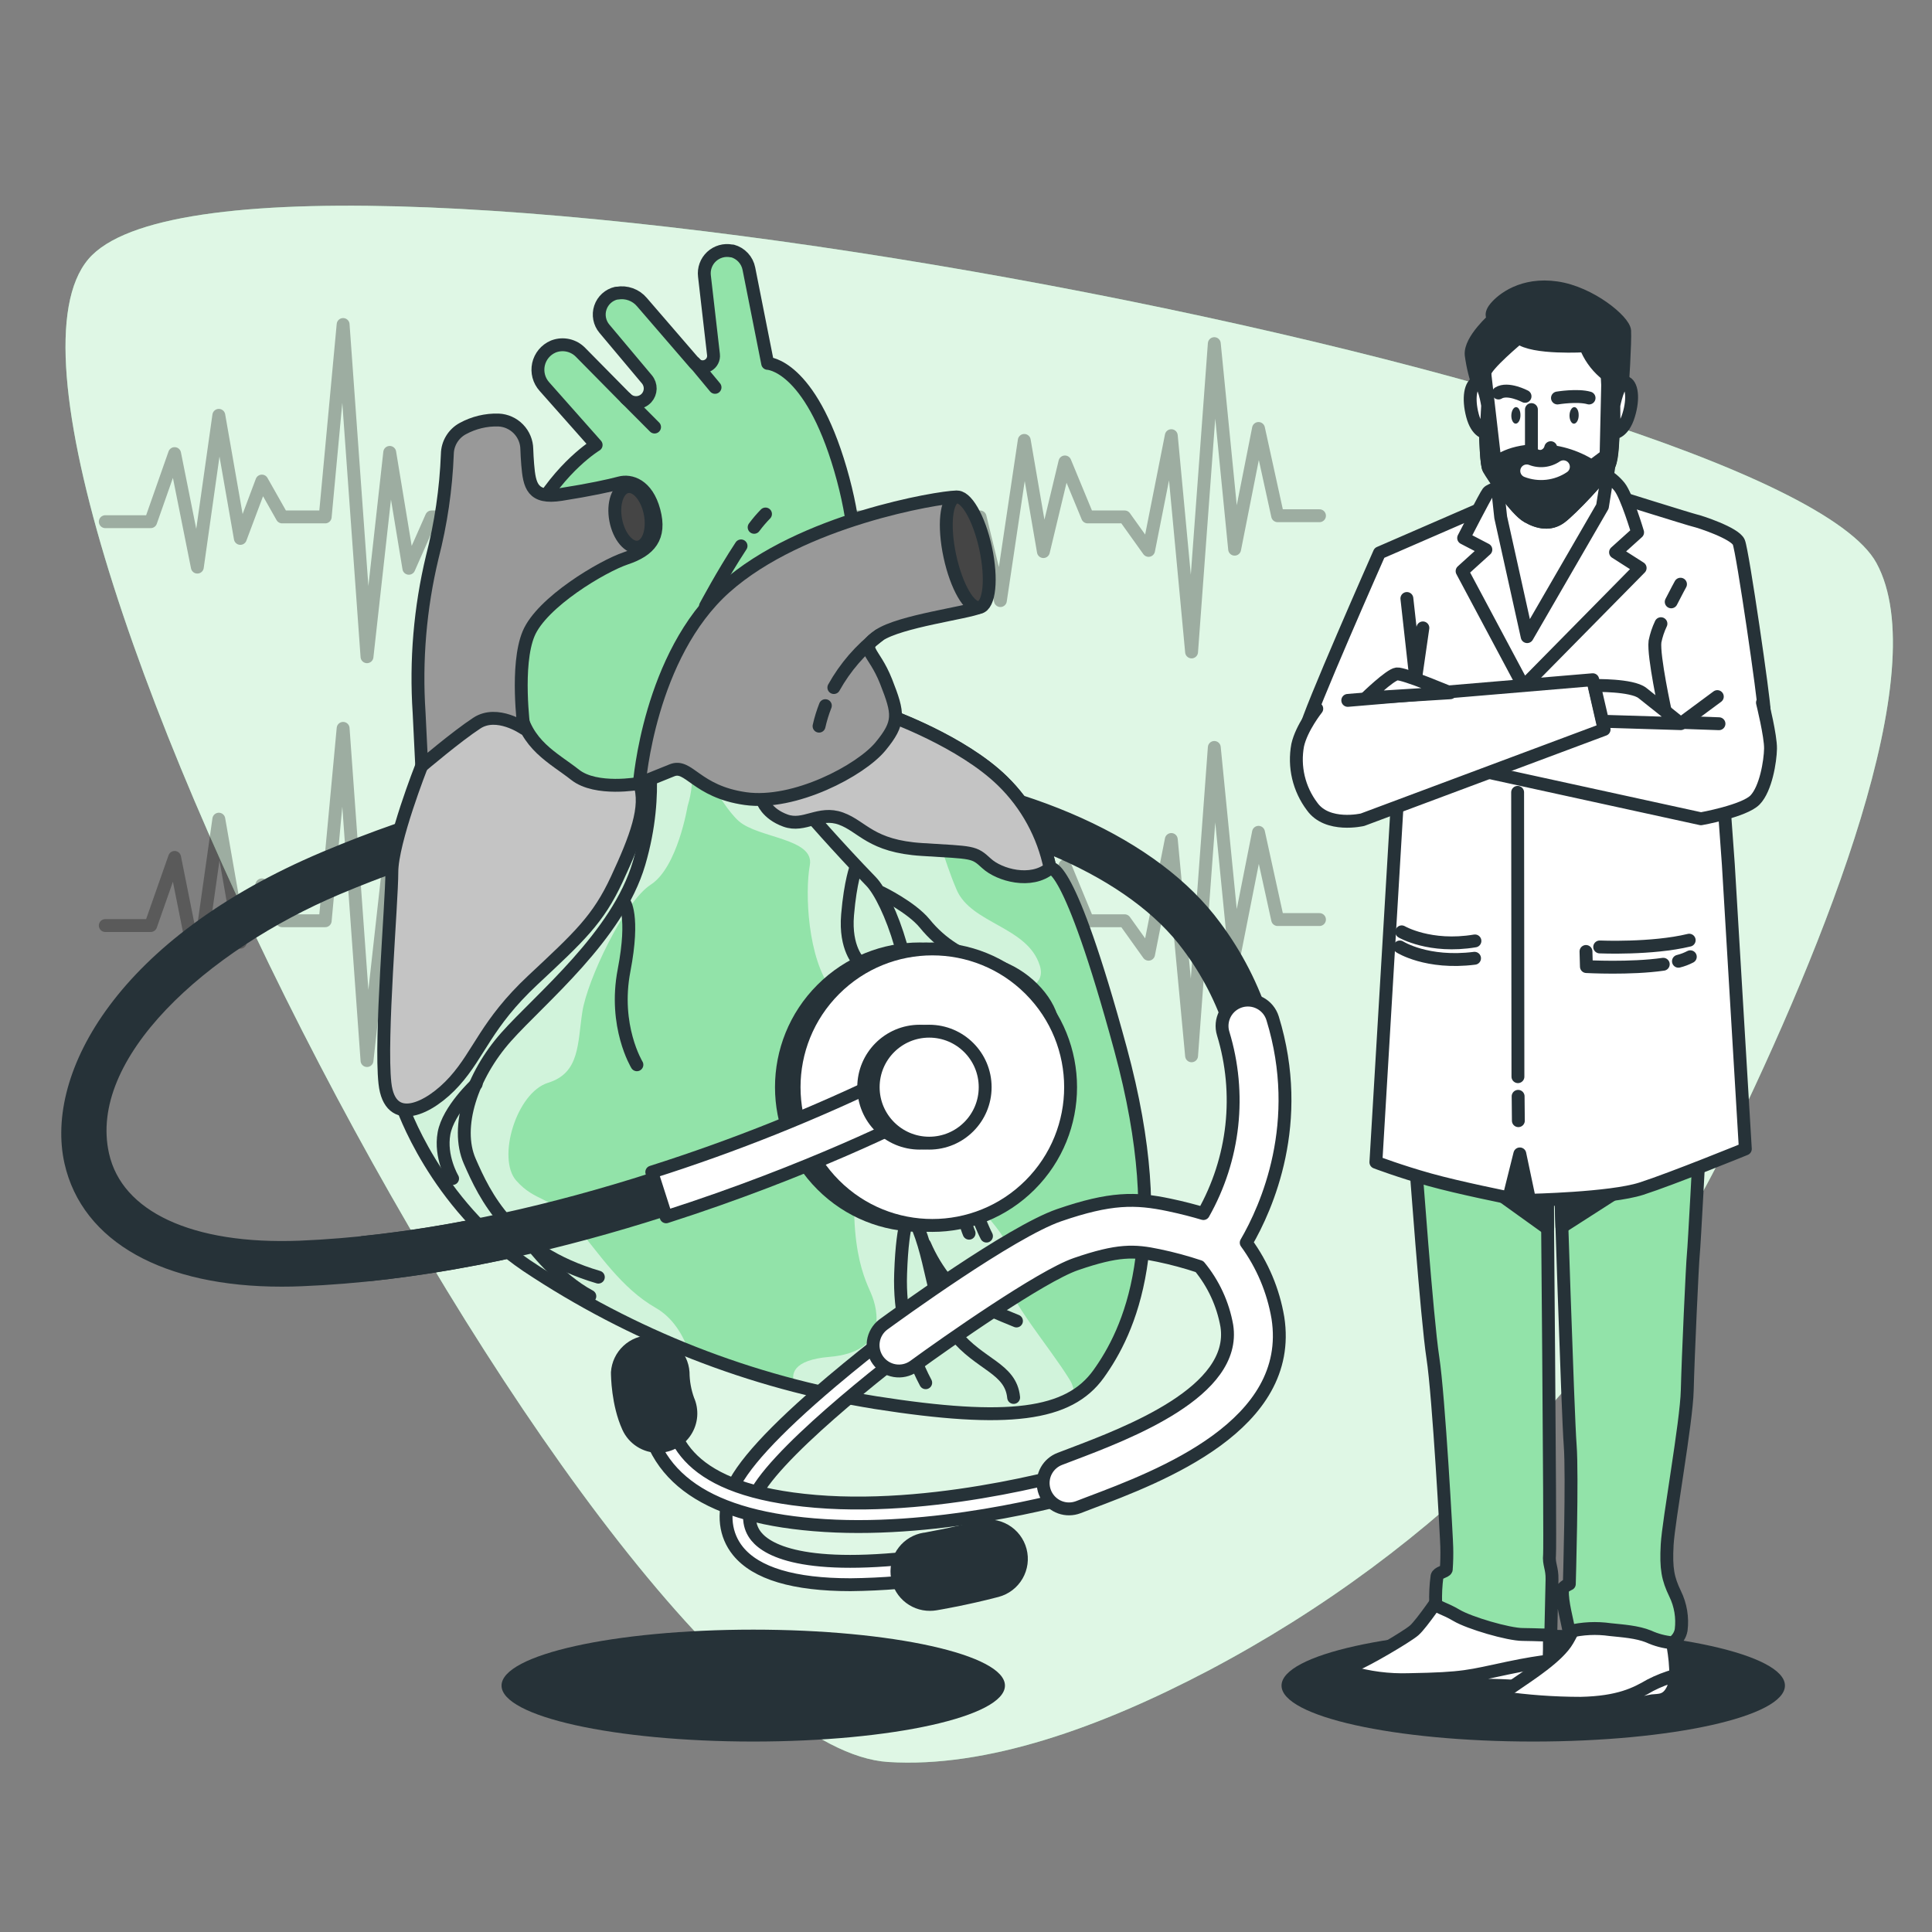 <svg width="150" height="150" viewBox="0 0 150 150" fill="none" xmlns="http://www.w3.org/2000/svg">
<rect x="0" y="0" width="150" height="150" fill="#808080" stroke="none"/>
<g id="Cardiologist1">
<g id="freepik--background-simple--inject-1">
<path id="Vector" d="M93.771 129.729C111.729 120.276 125.85 105.822 134.052 88.965C141.774 73.098 150.231 52.065 145.689 43.716C137.973 29.508 20.286 6.915 7.158 19.8C-5.97 32.685 46.692 135.384 68.958 136.8C76.596 137.289 85.449 134.1 93.771 129.729Z" fill="#92E3A9"/>
<path id="Vector_2" opacity="0.7" d="M93.771 129.729C111.729 120.276 125.85 105.822 134.052 88.965C141.774 73.098 150.231 52.065 145.689 43.716C137.973 29.508 20.286 6.915 7.158 19.8C-5.97 32.685 46.692 135.384 68.958 136.8C76.596 137.289 85.449 134.1 93.771 129.729Z" fill="white"/>
</g>
<g id="freepik--Shadows--inject-1">
<path id="Vector_3" d="M119.04 135.213C129.833 135.213 138.582 133.268 138.582 130.869C138.582 128.47 129.833 126.525 119.04 126.525C108.247 126.525 99.498 128.47 99.498 130.869C99.498 133.268 108.247 135.213 119.04 135.213Z" fill="#263238"/>
<path id="Vector_4" d="M58.482 135.213C69.275 135.213 78.024 133.268 78.024 130.869C78.024 128.47 69.275 126.525 58.482 126.525C47.689 126.525 38.94 128.47 38.94 130.869C38.94 133.268 47.689 135.213 58.482 135.213Z" fill="#263238"/>
</g>
<g id="freepik--Character--inject-1">
<path id="Vector_5" d="M111.966 123.723C111.966 123.723 110.382 126.075 109.797 126.582C109.212 127.089 106.047 128.931 105.339 129.186C104.631 129.441 104.685 129.885 104.868 130.266C105.051 130.647 106.119 131.466 109.053 131.346C111.987 131.226 112.245 131.22 113.334 130.968C114.423 130.716 117.483 130.905 117.483 130.905C117.483 130.905 119.523 130.839 119.982 130.332C120.441 129.825 120.264 126.201 120.264 126.201L111.966 123.723Z" fill="white" stroke="#263238" stroke-linecap="round" stroke-linejoin="round"/>
<path id="Vector_6" d="M120.264 128.958C119.568 129.042 118.521 129.198 117.066 129.507C114.066 130.14 113.733 130.332 109.395 130.407C107.826 130.458 106.259 130.256 104.754 129.807C104.752 129.969 104.792 130.129 104.868 130.272C105.051 130.653 106.119 131.472 109.053 131.352C111.987 131.232 112.245 131.226 113.334 130.971C114.423 130.716 117.483 130.911 117.483 130.911C117.483 130.911 119.523 130.845 119.982 130.338C120.141 130.155 120.222 129.6 120.264 128.958Z" fill="white" stroke="#263238" stroke-linecap="round" stroke-linejoin="round"/>
<path id="Vector_7" d="M122.715 125.058C122.467 125.857 122.129 126.625 121.707 127.347C120.978 128.616 118.776 130.014 117.483 130.905C116.19 131.796 116.241 132.174 117.183 132.618C118.125 133.062 121.761 133.254 122.973 133.191C124.185 133.128 127.773 132.111 128.292 132.048C128.811 131.985 129.438 132.114 129.906 131.097C130.374 130.08 129.846 127.536 129.846 127.536C129.846 127.536 126.846 125.187 125.646 124.932C124.446 124.677 123.369 124.359 122.715 125.058Z" fill="white" stroke="#263238" stroke-linecap="round" stroke-linejoin="round"/>
<path id="Vector_8" d="M129.9 131.1C130.028 130.774 130.092 130.427 130.089 130.077C129.408 130.263 128.748 130.521 128.121 130.845C127.023 131.481 125.721 132.18 122.721 132.243C120.644 132.242 118.569 132.091 116.514 131.793C116.367 132.123 116.61 132.363 117.165 132.621C118.11 133.068 121.743 133.257 122.955 133.194C124.167 133.131 127.755 132.114 128.274 132.051C128.793 131.988 129.444 132.114 129.9 131.1Z" fill="white" stroke="#263238" stroke-linecap="round" stroke-linejoin="round"/>
<path id="Vector_9" d="M109.884 90C109.884 90 110.784 102.414 111.246 105.399C111.708 108.384 112.332 119.799 112.326 120.099C112.343 120.685 112.33 121.272 112.287 121.857C112.224 122.031 111.636 122.091 111.57 122.382C111.477 123.078 111.442 123.78 111.465 124.482C111.516 124.782 112.104 124.833 113.088 125.418C114.072 126.003 117.111 126.9 118.23 126.9C119.349 126.9 120.402 127.017 120.405 126.84C120.408 126.663 120.477 123.561 120.498 122.64C120.519 121.719 120.231 121.47 120.306 120.708C120.381 119.946 120.111 90 120.111 90L121.104 90.3C121.104 90.3 121.725 109.857 121.908 112.2C122.091 114.543 121.842 122.979 121.842 122.979C121.842 122.979 121.308 123.213 121.302 123.447C121.281 124.491 121.644 125.652 121.821 126.675C122.865 126.422 123.947 126.37 125.01 126.522C125.967 126.624 127.11 126.693 128.01 127.062C128.593 127.328 129.217 127.492 129.855 127.548C130.03 127.438 130.18 127.293 130.295 127.121C130.41 126.95 130.488 126.756 130.524 126.552C130.645 125.589 130.483 124.612 130.056 123.741C129.495 122.571 129.336 121.809 129.438 119.937C129.54 118.065 130.938 110.445 130.998 107.937C131.058 105.429 131.394 98.1 131.469 97.395C131.544 96.69 131.952 88.905 131.952 88.905L130.8 87.3L109.86 88.059L109.884 90Z" fill="#92E3A9" stroke="#263238" stroke-linecap="round" stroke-linejoin="round"/>
<path id="Vector_10" d="M114.378 91.239L120.141 95.376H120.159C120.132 92.178 120.111 90 120.111 90L121.104 90.3C121.104 90.3 121.17 92.379 121.266 95.262L127.905 91.002L120.858 87.675L115.839 87.858L114.378 91.239Z" fill="#263238" stroke="#263238" stroke-linecap="round" stroke-linejoin="round"/>
<path id="Vector_11" d="M115.242 39.39L107.1 42.927C107.1 42.927 101.523 55.527 101.37 56.631C101.217 57.735 102.432 58.239 103.389 58.752C104.346 59.265 108.675 59.076 108.675 59.076L106.824 90.237C106.824 90.237 108.681 90.945 110.991 91.59C113.301 92.235 117.147 93 117.147 93L117.999 89.589L118.758 93.189C118.758 93.189 125.025 93.063 127.431 92.289C129.837 91.515 135.507 89.202 135.507 89.202L134.187 67.113L133.842 62.352L134.1 56.625C134.1 56.625 136.953 55.983 136.971 55.212C136.989 54.441 135.3 42.804 135 42.096C134.7 41.388 131.934 40.488 131.613 40.422C131.292 40.356 125.136 38.427 125.136 38.427C125.136 38.427 118.113 37.977 115.242 39.39Z" fill="white" stroke="#263238" stroke-linecap="round" stroke-linejoin="round"/>
<path id="Vector_12" d="M116.829 37.719C116.829 37.719 115.725 37.974 115.524 38.232C115.323 38.49 113.637 41.772 113.637 41.772L115.362 42.672L113.517 44.343L118.287 53.286L127.341 44.1L125.43 42.879L127.143 41.334C127.143 41.334 126.303 38.505 125.739 37.797C125.393 37.368 124.961 37.016 124.47 36.765L116.829 37.719Z" fill="white" stroke="#263238" stroke-linecap="round" stroke-linejoin="round"/>
<path id="Vector_13" d="M116.193 37.203L116.514 40.164L118.569 49.428L124.413 39.327L124.938 36.048L116.091 35.982L116.193 37.203Z" fill="white" stroke="#263238" stroke-linecap="round" stroke-linejoin="round"/>
<path id="Vector_14" d="M116.022 24.723C116.022 24.723 114.111 26.394 114.222 27.552C114.344 28.453 114.563 29.338 114.876 30.192L115.026 32.121L115.479 31.992L115.29 28.968L117.591 27.102L121.71 27.3C121.71 27.3 122.91 28.521 123.354 28.845C123.798 29.169 124.818 29.874 124.818 29.874L125.148 32.382L125.667 32.253C125.667 32.253 125.829 30.774 125.901 30.516C125.973 30.258 126.186 26.463 126.138 25.692C126.09 24.921 123.492 22.731 120.852 22.347C118.212 21.963 116.634 23.247 116.103 23.889C115.572 24.531 116.022 24.723 116.022 24.723Z" fill="#263238" stroke="#263238" stroke-linecap="round" stroke-linejoin="round"/>
<path id="Vector_15" d="M117.924 26.202C117.924 26.202 115.293 28.389 115.281 28.968C115.269 29.547 115.257 35.787 115.581 36.366C115.905 36.945 117.705 39.585 118.599 40.098C119.493 40.611 120.399 40.743 121.179 40.164C121.959 39.585 124.479 36.948 124.953 36.048C125.427 35.148 125.232 29.355 125.232 29.355C125.232 29.355 125.532 29.742 124.53 28.905C123.89 28.347 123.397 27.64 123.093 26.847C123.093 26.847 119.004 27.102 117.924 26.202Z" fill="white" stroke="#263238" stroke-linecap="round" stroke-linejoin="round"/>
<path id="Vector_16" d="M125.217 29.355C125.217 29.355 125.217 29.385 125.217 29.433C125.316 29.481 125.217 29.355 125.217 29.355Z" fill="white" stroke="#263238" stroke-linecap="round" stroke-linejoin="round"/>
<path id="Vector_17" d="M118.584 40.098C119.484 40.614 120.384 40.743 121.164 40.164C121.944 39.585 124.464 36.948 124.938 36.048C125.379 35.208 125.238 30.12 125.22 29.448C125.063 29.363 124.915 29.262 124.779 29.148L124.818 29.898L124.695 35.367L123.579 36.201C122.314 35.393 120.843 34.969 119.343 34.98C116.943 35.043 116.091 36.009 116.091 36.009L115.281 28.995C115.281 29.574 115.257 35.814 115.581 36.393C115.905 36.972 117.69 39.6 118.584 40.098Z" fill="#263238" stroke="#263238" stroke-linecap="round" stroke-linejoin="round"/>
<g id="Vector_18">
<path d="M118.899 31.8V35.082C118.998 35.221 119.137 35.327 119.298 35.384C119.459 35.442 119.634 35.448 119.799 35.403C119.946 35.356 120.078 35.272 120.183 35.159C120.288 35.046 120.363 34.908 120.399 34.758" fill="white"/>
<path d="M118.899 31.8V35.082C118.998 35.221 119.137 35.327 119.298 35.384C119.459 35.442 119.634 35.448 119.799 35.403C119.946 35.356 120.078 35.272 120.183 35.159C120.288 35.046 120.363 34.908 120.399 34.758" stroke="#263238" stroke-linecap="round" stroke-linejoin="round"/>
</g>
<path id="Vector_19" d="M125.298 31.479C125.298 31.479 125.664 29.55 126.177 29.679C126.69 29.808 126.861 30.9 126.444 32.25C126.027 33.6 125.316 33.603 125.316 33.603L125.298 31.479Z" fill="white" stroke="#263238" stroke-linecap="round" stroke-linejoin="round"/>
<path id="Vector_20" d="M115.5 31.479C115.5 31.479 115.221 29.547 114.699 29.679C114.177 29.811 113.964 30.9 114.321 32.253C114.678 33.606 115.386 33.603 115.386 33.603L115.5 31.479Z" fill="white" stroke="#263238" stroke-linecap="round" stroke-linejoin="round"/>
<path id="Vector_21" d="M120.921 30.9C120.921 30.9 122.475 30.642 123.375 30.9" stroke="#263238" stroke-linecap="round" stroke-linejoin="round"/>
<path id="Vector_22" d="M118.404 30.771C118.404 30.771 117.063 30.063 116.343 30.513" stroke="#263238" stroke-linecap="round" stroke-linejoin="round"/>
<path id="Vector_23" d="M122.568 32.25C122.568 32.607 122.394 32.895 122.199 32.895C122.004 32.895 121.851 32.595 121.857 32.25C121.863 31.905 122.031 31.608 122.229 31.608C122.427 31.608 122.577 31.896 122.568 32.25Z" fill="#263238"/>
<path id="Vector_24" d="M118.047 32.25C118.047 32.604 117.876 32.892 117.678 32.892C117.48 32.892 117.33 32.592 117.339 32.25C117.348 31.908 117.51 31.608 117.708 31.608C117.906 31.608 118.056 31.896 118.047 32.25Z" fill="#263238"/>
<path id="Vector_25" d="M118.533 36.561C118.999 36.742 119.501 36.807 119.997 36.751C120.494 36.695 120.969 36.52 121.383 36.24" stroke="white" stroke-linecap="round" stroke-linejoin="round"/>
<path id="Vector_26" d="M109.23 46.467L109.914 52.617L110.472 48.75" stroke="#263238" stroke-linecap="round" stroke-linejoin="round"/>
<path id="Vector_27" d="M128.955 48.423C128.745 48.864 128.59 49.33 128.493 49.809C128.349 50.919 129.309 55.311 129.309 55.311" stroke="#263238" stroke-linecap="round" stroke-linejoin="round"/>
<path id="Vector_28" d="M130.473 45.357C130.473 45.357 130.143 45.957 129.753 46.728" stroke="#263238" stroke-linecap="round" stroke-linejoin="round"/>
<path id="Vector_29" d="M130.494 56.184L133.332 54.084" stroke="#263238" stroke-linecap="round" stroke-linejoin="round"/>
<g id="Vector_30">
<path d="M133.461 56.19L121.776 55.779L115.161 59.877L132.063 63.57C132.063 63.57 135.426 62.97 136.263 62.106C137.1 61.242 137.445 59.106 137.463 58.125C137.481 57.144 136.836 54.552 136.836 54.552" fill="white"/>
<path d="M133.461 56.19L121.776 55.779L115.161 59.877L132.063 63.57C132.063 63.57 135.426 62.97 136.263 62.106C137.1 61.242 137.445 59.106 137.463 58.125C137.481 57.144 136.836 54.552 136.836 54.552" stroke="#263238" stroke-linecap="round" stroke-linejoin="round"/>
</g>
<g id="Vector_31">
<path d="M104.64 54.378L123.66 52.773L124.542 56.634L105.789 63.642C105.789 63.642 103.062 64.287 101.871 62.613C101.364 61.941 101.002 61.17 100.809 60.35C100.617 59.531 100.597 58.68 100.752 57.852C101.052 56.502 102.234 55.023 102.234 55.023" fill="white"/>
<path d="M104.64 54.378L123.66 52.773L124.542 56.634L105.789 63.642C105.789 63.642 103.062 64.287 101.871 62.613C101.364 61.941 101.002 61.17 100.809 60.35C100.617 59.531 100.597 58.68 100.752 57.852C101.052 56.502 102.234 55.023 102.234 55.023" stroke="#263238" stroke-linecap="round" stroke-linejoin="round"/>
</g>
<path id="Vector_32" d="M123.78 53.223C123.78 53.223 126.687 53.16 127.512 53.802C128.337 54.444 130.494 56.184 130.494 56.184L124.425 55.998L123.78 53.223Z" fill="white" stroke="#263238" stroke-linecap="round" stroke-linejoin="round"/>
<path id="Vector_33" d="M112.593 53.787C112.593 53.787 108.993 52.263 108.453 52.323C107.913 52.383 106.053 54.195 106.053 54.195L112.593 53.787Z" fill="white" stroke="#263238" stroke-linecap="round" stroke-linejoin="round"/>
<path id="Vector_34" d="M117.867 85.119L117.885 87.009" stroke="#263238" stroke-linecap="round" stroke-linejoin="round"/>
<path id="Vector_35" d="M117.828 61.518L117.852 83.592" stroke="#263238" stroke-linecap="round" stroke-linejoin="round"/>
<path id="Vector_36" d="M130.314 74.631C130.634 74.552 130.943 74.435 131.235 74.283" stroke="#263238" stroke-linecap="round" stroke-linejoin="round"/>
<path id="Vector_37" d="M123.135 73.872L123.168 75.045C123.168 75.045 126.585 75.234 129.135 74.865" stroke="#263238" stroke-linecap="round" stroke-linejoin="round"/>
<path id="Vector_38" d="M124.2 73.521C124.2 73.521 128.25 73.698 131.148 72.996" stroke="#263238" stroke-linecap="round" stroke-linejoin="round"/>
<path id="Vector_39" d="M108.684 73.521C108.684 73.521 110.784 74.868 114.483 74.4" stroke="#263238" stroke-linecap="round" stroke-linejoin="round"/>
<path id="Vector_40" d="M108.828 72.348C108.828 72.348 111.033 73.638 114.513 73.053" stroke="#263238" stroke-linecap="round" stroke-linejoin="round"/>
</g>
<g id="freepik--Heartbeats--inject-1">
<path id="Vector_41" opacity="0.3" d="M8.175 40.503H11.7L13.557 35.217L15.321 44.031L16.989 32.247L18.66 41.802L20.331 37.35L21.906 40.134H25.248L26.64 25.194L28.494 50.988L30.258 35.124L31.743 44.121L33.504 40.134H76.092L77.67 46.629L79.524 34.194L81.009 42.825L82.68 35.865L84.444 40.134H87.318L89.175 42.732L90.939 33.825L92.514 50.616L94.278 26.679L95.856 42.639L97.71 33.267L99.195 40.041H102.444" stroke="black" stroke-linecap="round" stroke-linejoin="round"/>
<path id="Vector_42" opacity="0.3" d="M8.175 71.859H11.7L13.557 66.57L15.321 75.384L16.989 63.6L18.66 73.155L20.331 68.703L21.906 71.487H25.248L26.64 56.55L28.494 82.341L30.258 66.477L31.743 75.477L33.504 71.487H76.092L77.67 77.982L79.524 65.547L81.009 74.178L82.68 67.218L84.444 71.487H87.318L89.175 74.085L90.939 65.178L92.514 81.972L94.278 58.032L95.856 73.992L97.71 64.62L99.195 71.394H102.444" stroke="black" stroke-linecap="round" stroke-linejoin="round"/>
</g>
<g id="freepik--Heart--inject-1">
<path id="Vector_43" d="M21.861 99.396C12.861 99.396 6.798 96.024 5.493 90.213C3.993 83.49 9.513 73.233 25.209 66.609C54.984 54.042 84.99 59.217 94.335 71.937C95.992 74.156 97.264 76.638 98.1 79.278L95.658 80.028C94.904 77.661 93.758 75.437 92.268 73.449C88.05 67.71 78.639 63.549 67.086 62.349C54.078 60.978 39.555 63.327 26.193 68.967C15.819 73.347 6.228 81.867 7.977 89.667C9.063 94.503 14.793 97.167 23.313 96.825C31.65 96.477 40.887 94.695 50.76 91.53L51.54 93.963C41.448 97.197 31.986 99.018 23.418 99.363C22.896 99.387 22.374 99.396 21.861 99.396Z" fill="#263238" stroke="#263238" stroke-linecap="round" stroke-linejoin="round"/>
<path id="Vector_44" d="M31.2 85.8C31.2 85.8 33.741 93.42 40.896 98.268C49.059 103.712 58.297 107.338 67.983 108.9C78.294 110.517 82.983 109.902 85.299 106.668C87.615 103.434 91.071 96.432 86.991 81.426C82.911 66.42 81.528 67.419 81.528 67.419C81.005 64.841 79.717 62.48 77.832 60.645C74.679 57.567 69.06 55.566 69.06 55.566C69.06 55.566 66.675 58.413 61.671 58.413C56.667 58.413 50.82 56.334 47.124 56.49C43.428 56.646 38.583 61.569 34.887 73.344C31.191 85.119 31.2 85.8 31.2 85.8Z" fill="#92E3A9"/>
<path id="Vector_45" opacity="0.58" d="M78.45 99.645C78.831 98.694 79.02 97.935 77.88 96.045C76.74 94.155 72.942 90.915 72.561 87.876C72.18 84.837 71.991 82.557 73.323 84.276C74.655 85.995 79.212 93.963 79.782 89.025C80.352 84.087 75.222 79.146 74.841 78.006C74.46 76.866 81.681 78.006 80.73 74.967C79.779 71.928 75.411 71.739 74.271 69.078C73.131 66.417 73.131 65.088 71.991 64.329C71.136 63.759 62.67 59.433 57.417 58.029C56.604 57.903 55.788 57.756 54.984 57.603C54.52 57.547 54.05 57.634 53.637 57.852C53.637 57.852 55.845 62.427 57.366 63.756C58.887 65.085 63.255 65.085 62.874 67.176C62.493 69.267 62.685 74.394 64.584 76.863C66.483 79.332 68.763 76.485 67.053 86.163C65.343 95.841 67.053 99.081 67.623 100.41C68.193 101.739 68.952 104.97 64.395 105.348C61.569 105.585 61.296 106.695 61.77 107.595C63.801 108.123 65.877 108.561 67.983 108.891C76.035 110.154 80.661 110.055 83.403 108.414C83.415 107.932 83.278 107.459 83.01 107.058C81.489 104.583 78.072 100.593 78.45 99.645Z" fill="white"/>
<path id="Vector_46" opacity="0.58" d="M42.927 64.692C42.684 66.891 37.719 72.081 34.209 75.492C31.2 85.2 31.2 85.8 31.2 85.8C31.2 85.8 33.741 93.42 40.896 98.268C44.838 100.909 49.051 103.122 53.463 104.868C53.043 103.707 52.278 102.324 50.913 101.544C48.252 100.023 46.542 97.365 44.643 95.085C42.744 92.805 41.604 93.375 40.083 91.665C38.562 89.955 40.083 84.828 42.555 84.066C45.027 83.304 44.832 81.027 45.213 78.558C45.594 76.089 48.456 70.023 50.532 68.679C52.608 67.335 53.382 62.601 53.382 62.601C54.063 60.39 53.733 58.323 52.515 57.108C50.499 56.721 48.636 56.412 47.13 56.475C44.484 56.616 43.308 61.272 42.927 64.692Z" fill="white"/>
<path id="Vector_47" d="M31.2 85.8C31.2 85.8 33.741 93.42 40.896 98.268C49.059 103.712 58.297 107.338 67.983 108.9C78.294 110.517 82.983 109.902 85.299 106.668C87.615 103.434 91.071 96.432 86.991 81.426C82.911 66.42 81.528 67.419 81.528 67.419C81.005 64.841 79.717 62.48 77.832 60.645C74.679 57.567 69.06 55.566 69.06 55.566C69.06 55.566 66.675 58.413 61.671 58.413C56.667 58.413 50.82 56.334 47.124 56.49C43.428 56.646 38.583 61.569 34.887 73.344C31.191 85.119 31.2 85.8 31.2 85.8Z" stroke="#263238" stroke-linecap="round" stroke-linejoin="round"/>
<path id="Vector_48" d="M62.604 62.955C62.604 62.955 65.055 65.784 67.626 68.433C69.018 69.867 71.394 76.08 70.479 80.418C69.564 84.756 68.88 90.807 70.707 94.116C72.534 97.425 72.192 101.193 74.133 103.59C76.074 105.987 78.471 106.215 78.699 108.498" stroke="#263238" stroke-linecap="round" stroke-linejoin="round"/>
<path id="Vector_49" d="M68.424 69.3C68.424 69.3 70.746 70.425 71.796 71.7C73.071 73.28 74.838 74.388 76.815 74.847C79.137 75.372 81.084 77.247 81.615 78.966" stroke="#263238" stroke-linecap="round" stroke-linejoin="round"/>
<path id="Vector_50" d="M78.462 88.404C78.387 87.729 77.262 85.404 75.54 84.06C73.818 82.716 73.593 81.06 72.993 80.091C72.393 79.122 70.671 78.966 70.671 78.966" stroke="#263238" stroke-linecap="round" stroke-linejoin="round"/>
<path id="Vector_51" d="M69.549 87.954C69.549 87.954 69.774 89.004 72.621 90.726C75.468 92.448 75.921 94.695 76.59 95.97" stroke="#263238" stroke-linecap="round" stroke-linejoin="round"/>
<path id="Vector_52" d="M74.418 92.298C74.418 92.298 74.793 94.698 75.24 95.745" stroke="#263238" stroke-linecap="round" stroke-linejoin="round"/>
<path id="Vector_53" d="M70.707 94.116C70.707 94.116 70.074 94.47 69.924 98.889C69.82 101.833 70.491 104.753 71.871 107.355" stroke="#263238" stroke-linecap="round" stroke-linejoin="round"/>
<path id="Vector_54" d="M71.796 96.642C72.237 97.666 72.816 98.624 73.518 99.489C74.718 100.989 78.237 102.261 78.918 102.561" stroke="#263238" stroke-linecap="round" stroke-linejoin="round"/>
<path id="Vector_55" d="M66.477 67.281C66.477 67.281 66.027 68.406 65.805 71.028C65.583 73.65 66.705 74.697 66.705 74.697" stroke="#263238" stroke-linecap="round" stroke-linejoin="round"/>
<path id="Vector_56" d="M50.115 57.21C50.115 57.21 51.279 61.371 49.614 67.029C47.949 72.687 41.961 77.511 39.3 80.505C36.639 83.499 35.307 87.495 36.471 90.156C37.635 92.817 39.633 97.146 46.455 99.156" stroke="#263238" stroke-linecap="round" stroke-linejoin="round"/>
<path id="Vector_57" d="M48.45 70.023C48.45 70.023 49.281 71.022 48.45 75.348C47.619 79.674 49.449 82.668 49.449 82.668" stroke="#263238" stroke-linecap="round" stroke-linejoin="round"/>
<path id="Vector_58" d="M36.969 84.168C36.969 84.168 34.806 86.163 34.473 87.993C34.14 89.823 35.139 91.5 35.139 91.5" stroke="#263238" stroke-linecap="round" stroke-linejoin="round"/>
<path id="Vector_59" d="M41.295 96.645C41.295 96.645 43.293 99.309 45.795 100.641" stroke="#263238" stroke-linecap="round" stroke-linejoin="round"/>
<path id="Vector_60" d="M81.528 67.404C81.005 64.826 79.717 62.465 77.832 60.63C74.679 57.552 69.06 55.551 69.06 55.551C69.06 55.551 66.675 58.398 61.671 58.398C61.089 58.398 60.495 58.368 59.898 58.32C59.055 59.52 58.665 60.846 59.208 62.169C59.208 62.169 59.508 63.171 60.978 63.708C62.448 64.245 63.594 62.94 65.289 63.555C66.984 64.17 67.596 65.709 71.589 65.955C75.582 66.201 75.594 66.111 76.593 67.032C77.592 67.953 80.064 68.634 81.528 67.404Z" fill="#C4C4C4" stroke="#263238" stroke-linecap="round" stroke-linejoin="round"/>
<path id="Vector_61" d="M32.733 59.472C32.733 59.472 30.423 65.325 30.423 67.71C30.423 70.095 29.502 80.64 29.886 84.105C30.27 87.57 33.348 86.106 35.286 83.949C37.224 81.792 37.749 79.485 41.364 76.101C44.979 72.717 46.434 71.4 47.895 68.25C49.356 65.1 50.316 62.625 49.644 60.819C48.972 59.013 45.123 55.473 41.508 54.858C37.893 54.243 33.81 55.62 32.733 59.472Z" fill="#C4C4C4" stroke="#263238" stroke-linecap="round" stroke-linejoin="round"/>
<path id="Vector_62" d="M49.644 60.819C49.644 60.819 46.284 61.446 44.649 60.153C43.014 58.86 40.767 57.837 40.29 54.84C39.813 51.843 39.339 43.809 41.448 39.996C43.557 36.183 46.284 34.548 46.284 34.548L42.267 30.015C42.059 29.784 41.908 29.507 41.828 29.207C41.749 28.906 41.742 28.591 41.808 28.287C41.875 27.984 42.013 27.7 42.211 27.461C42.41 27.221 42.662 27.032 42.948 26.91L43.008 26.886C43.361 26.757 43.744 26.733 44.111 26.816C44.478 26.9 44.813 27.088 45.075 27.357L48.6 30.93C48.705 31.036 48.83 31.12 48.969 31.177C49.107 31.233 49.255 31.26 49.404 31.258C49.554 31.255 49.701 31.222 49.837 31.16C49.973 31.099 50.095 31.01 50.196 30.9C50.375 30.703 50.476 30.448 50.482 30.183C50.487 29.917 50.396 29.658 50.226 29.454L46.926 25.521C46.737 25.298 46.61 25.029 46.555 24.742C46.5 24.455 46.52 24.159 46.613 23.882C46.706 23.604 46.868 23.356 47.085 23.16C47.301 22.963 47.565 22.826 47.85 22.761H47.916C48.269 22.698 48.633 22.729 48.971 22.851C49.309 22.973 49.608 23.182 49.839 23.457L53.919 28.185C54.046 28.332 54.22 28.43 54.412 28.463C54.603 28.496 54.8 28.461 54.969 28.365C55.114 28.284 55.232 28.162 55.308 28.014C55.384 27.866 55.414 27.699 55.395 27.534L54.693 21.435C54.659 21.157 54.691 20.875 54.787 20.612C54.883 20.349 55.039 20.113 55.244 19.922C55.449 19.732 55.697 19.593 55.966 19.516C56.235 19.439 56.518 19.428 56.793 19.482H56.862C57.183 19.569 57.473 19.744 57.699 19.988C57.926 20.231 58.08 20.533 58.143 20.859L59.601 28.212C59.601 28.212 62.868 28.281 65.253 36.453C67.638 44.625 65.73 49.323 65.457 50.616C65.184 51.909 56.457 55.86 53.607 57.834C52.234 58.758 50.911 59.755 49.644 60.819Z" fill="#92E3A9" stroke="#263238" stroke-linecap="round" stroke-linejoin="round"/>
<path id="Vector_63" d="M35.931 33.276C35.572 33.47 35.272 33.757 35.061 34.106C34.85 34.455 34.736 34.854 34.731 35.262C34.626 37.964 34.233 40.647 33.558 43.266C32.614 47.209 32.27 51.272 32.538 55.317C32.607 56.817 32.742 59.472 32.742 59.472C32.742 59.472 35.466 57.156 37.032 56.136C38.598 55.116 40.677 56.559 40.677 56.559C40.677 56.559 40.02 51.642 41.04 49.2C42.06 46.758 46.761 43.959 48.6 43.344C50.439 42.729 51.324 41.712 50.778 39.669C50.232 37.626 48.939 37.269 48.123 37.488C47.307 37.707 45.807 38.034 43.56 38.388C41.313 38.742 41.109 37.707 40.971 36.075C40.935 35.631 40.914 35.223 40.902 34.875C40.893 34.288 40.66 33.726 40.251 33.305C39.842 32.884 39.287 32.635 38.7 32.61C37.734 32.583 36.779 32.813 35.931 33.276Z" fill="#999999" stroke="#263238" stroke-linecap="round" stroke-linejoin="round"/>
<path id="Vector_64" d="M49.591 42.469C50.33 42.328 50.729 41.166 50.482 39.873C50.235 38.581 49.436 37.648 48.697 37.789C47.959 37.93 47.56 39.092 47.806 40.384C48.053 41.677 48.852 42.61 49.591 42.469Z" fill="#454545" stroke="#263238" stroke-linecap="round" stroke-linejoin="round"/>
<path id="Vector_65" d="M48.603 30.93L50.82 33.156" stroke="#263238" stroke-linecap="round" stroke-linejoin="round"/>
<path id="Vector_66" d="M53.937 28.173L55.515 30.075" stroke="#263238" stroke-linecap="round" stroke-linejoin="round"/>
<path id="Vector_67" d="M49.644 60.819C49.644 60.819 50.4 50.865 56.319 45.6C62.238 40.335 72.9 38.607 74.217 38.586C74.655 38.586 75.354 39.912 75.354 41.991C75.354 44.07 77.037 46.707 76.053 47.145C75.069 47.583 69.885 48.225 68.253 49.32C66.621 50.415 67.815 50.415 68.799 52.92C69.783 55.425 69.894 56.091 68.361 57.951C66.828 59.811 61.686 62.547 57.861 62.001C54.036 61.455 53.484 59.265 52.161 59.811C50.838 60.357 49.644 60.819 49.644 60.819Z" fill="#999999" stroke="#263238" stroke-linecap="round" stroke-linejoin="round"/>
<path id="Vector_68" d="M76.527 42.579C77.034 44.943 76.827 46.992 76.053 47.157C75.279 47.322 74.253 45.54 73.746 43.176C73.239 40.812 73.446 38.763 74.217 38.598C74.988 38.433 76.02 40.215 76.527 42.579Z" fill="#454545" stroke="#263238" stroke-linecap="round" stroke-linejoin="round"/>
<path id="Vector_69" d="M64.08 54.786C63.876 55.304 63.712 55.836 63.591 56.379" stroke="#263238" stroke-linecap="round" stroke-linejoin="round"/>
<path id="Vector_70" d="M68.244 49.332C66.81 50.427 65.617 51.806 64.74 53.382" stroke="#263238" stroke-linecap="round" stroke-linejoin="round"/>
<path id="Vector_71" d="M58.551 40.941C58.821 40.577 59.116 40.231 59.433 39.906" stroke="#263238" stroke-linecap="round" stroke-linejoin="round"/>
<path id="Vector_72" d="M54.774 47.061C54.774 47.061 56.106 44.55 57.534 42.384" stroke="#263238" stroke-linecap="round" stroke-linejoin="round"/>
<path id="Vector_73" d="M66.036 123.036C61.632 123.036 58.704 122.16 57.294 120.42C56.298 119.187 56.094 117.549 56.748 115.806C57.441 113.937 60.078 111.057 64.584 107.247C67.884 104.463 71.019 102.147 71.052 102.147L72.129 103.617C68.727 106.104 59.64 113.259 58.458 116.448C58.035 117.594 58.119 118.548 58.713 119.283C59.643 120.432 62.76 122.139 73.176 120.627L73.437 122.427C70.988 122.806 68.514 123.009 66.036 123.036Z" fill="white" stroke="#263238" stroke-linecap="round" stroke-linejoin="round"/>
<path id="Vector_74" d="M66.633 118.521C65.478 118.521 64.32 118.476 63.171 118.38C54.453 117.654 50.127 114.357 49.944 108.3L51.768 108.243C51.87 111.678 53.268 115.725 63.321 116.565C73.374 117.405 84.579 113.937 84.69 113.901L85.233 115.644C84.813 115.776 75.9 118.521 66.633 118.521Z" fill="white" stroke="#263238" stroke-linecap="round" stroke-linejoin="round"/>
<path id="Vector_75" d="M72.201 124.566C71.558 124.569 70.939 124.329 70.465 123.895C69.991 123.461 69.699 122.864 69.646 122.224C69.593 121.584 69.783 120.947 70.179 120.441C70.575 119.934 71.147 119.596 71.781 119.493C71.802 119.493 73.911 119.133 76.092 118.56C76.747 118.387 77.445 118.481 78.03 118.821C78.616 119.162 79.043 119.721 79.216 120.377C79.39 121.032 79.296 121.729 78.955 122.315C78.615 122.901 78.055 123.328 77.4 123.501C74.985 124.137 72.726 124.515 72.633 124.53C72.49 124.554 72.346 124.566 72.201 124.566Z" fill="#263238" stroke="#263238" stroke-linecap="round" stroke-linejoin="round"/>
<path id="Vector_76" d="M51.102 112.299C50.611 112.299 50.131 112.157 49.719 111.891C49.306 111.625 48.979 111.246 48.777 110.799C47.958 108.999 47.934 106.8 47.934 106.554C47.978 105.908 48.266 105.303 48.74 104.861C49.213 104.419 49.836 104.173 50.484 104.173C51.132 104.173 51.755 104.419 52.228 104.861C52.702 105.303 52.99 105.908 53.034 106.554C53.04 107.285 53.17 108.009 53.418 108.696C53.591 109.085 53.664 109.51 53.632 109.935C53.599 110.359 53.461 110.768 53.23 111.125C52.999 111.483 52.683 111.777 52.31 111.981C51.937 112.186 51.518 112.294 51.093 112.296L51.102 112.299Z" fill="#263238" stroke="#263238" stroke-linecap="round" stroke-linejoin="round"/>
<path id="Vector_77" d="M96.756 96.483C98.34 93.759 101.298 87.168 98.805 79.062C98.648 78.553 98.296 78.127 97.825 77.879C97.355 77.629 96.804 77.578 96.296 77.734C95.787 77.891 95.361 78.244 95.112 78.714C94.863 79.185 94.811 79.735 94.968 80.244C95.672 82.556 95.899 84.987 95.635 87.39C95.371 89.793 94.621 92.117 93.432 94.221C92.727 94.011 91.818 93.768 90.774 93.549C88.155 92.997 86.208 92.976 82.221 94.35C78.486 95.64 69.57 102.114 68.565 102.849C68.151 103.169 67.879 103.637 67.805 104.155C67.732 104.673 67.864 105.199 68.172 105.621C68.48 106.043 68.941 106.328 69.457 106.416C69.972 106.503 70.502 106.386 70.932 106.089C73.527 104.193 80.847 99.069 83.532 98.145C86.814 97.014 88.062 97.08 89.949 97.476C91.024 97.7 92.085 97.986 93.126 98.334C94.218 99.66 94.949 101.245 95.25 102.936C96.045 108.036 87.648 111.231 83.139 112.941L82.281 113.268C81.842 113.436 81.476 113.752 81.246 114.161C81.016 114.571 80.938 115.049 81.024 115.51C81.11 115.972 81.355 116.389 81.717 116.689C82.079 116.989 82.534 117.152 83.004 117.15C83.25 117.149 83.494 117.103 83.724 117.015L84.561 116.694C90.135 114.594 100.509 110.649 99.216 102.321C98.859 100.211 98.017 98.212 96.756 96.483Z" fill="white" stroke="#263238" stroke-linecap="round" stroke-linejoin="round"/>
<path id="Vector_78" d="M28.179 96.459L28.638 98.976C35.781 98.226 43.461 96.543 51.549 93.951L50.769 91.518C42.774 94.083 35.199 95.736 28.179 96.459Z" fill="#263238" stroke="#263238" stroke-linecap="round" stroke-linejoin="round"/>
<path id="Vector_79" d="M78.995 91.997C83.187 87.805 83.187 81.009 78.995 76.817C74.803 72.625 68.007 72.625 63.815 76.817C59.623 81.009 59.623 87.805 63.815 91.997C68.007 96.189 74.803 96.189 78.995 91.997Z" fill="#263238" stroke="#263238" stroke-linecap="round" stroke-linejoin="round"/>
<path id="Vector_80" d="M79.977 91.999C84.169 87.807 84.169 81.011 79.977 76.819C75.785 72.627 68.989 72.627 64.797 76.819C60.605 81.011 60.605 87.807 64.797 91.999C68.989 96.191 75.785 96.191 79.977 91.999Z" fill="white" stroke="#263238" stroke-linecap="round" stroke-linejoin="round"/>
<path id="Vector_81" d="M51.717 94.473L50.604 90.999C57.048 88.953 63.332 86.434 69.405 83.463L71.076 86.7C70.749 86.874 62.943 90.873 51.717 94.473Z" fill="white" stroke="#263238" stroke-linecap="round" stroke-linejoin="round"/>
<path id="Vector_82" d="M71.406 88.755C73.807 88.755 75.753 86.809 75.753 84.408C75.753 82.007 73.807 80.061 71.406 80.061C69.005 80.061 67.059 82.007 67.059 84.408C67.059 86.809 69.005 88.755 71.406 88.755Z" fill="#263238" stroke="#263238" stroke-linecap="round" stroke-linejoin="round"/>
<path id="Vector_83" d="M72.141 88.755C74.542 88.755 76.488 86.809 76.488 84.408C76.488 82.007 74.542 80.061 72.141 80.061C69.74 80.061 67.794 82.007 67.794 84.408C67.794 86.809 69.74 88.755 72.141 88.755Z" fill="white" stroke="#263238" stroke-linecap="round" stroke-linejoin="round"/>
</g>
</g>
</svg>
